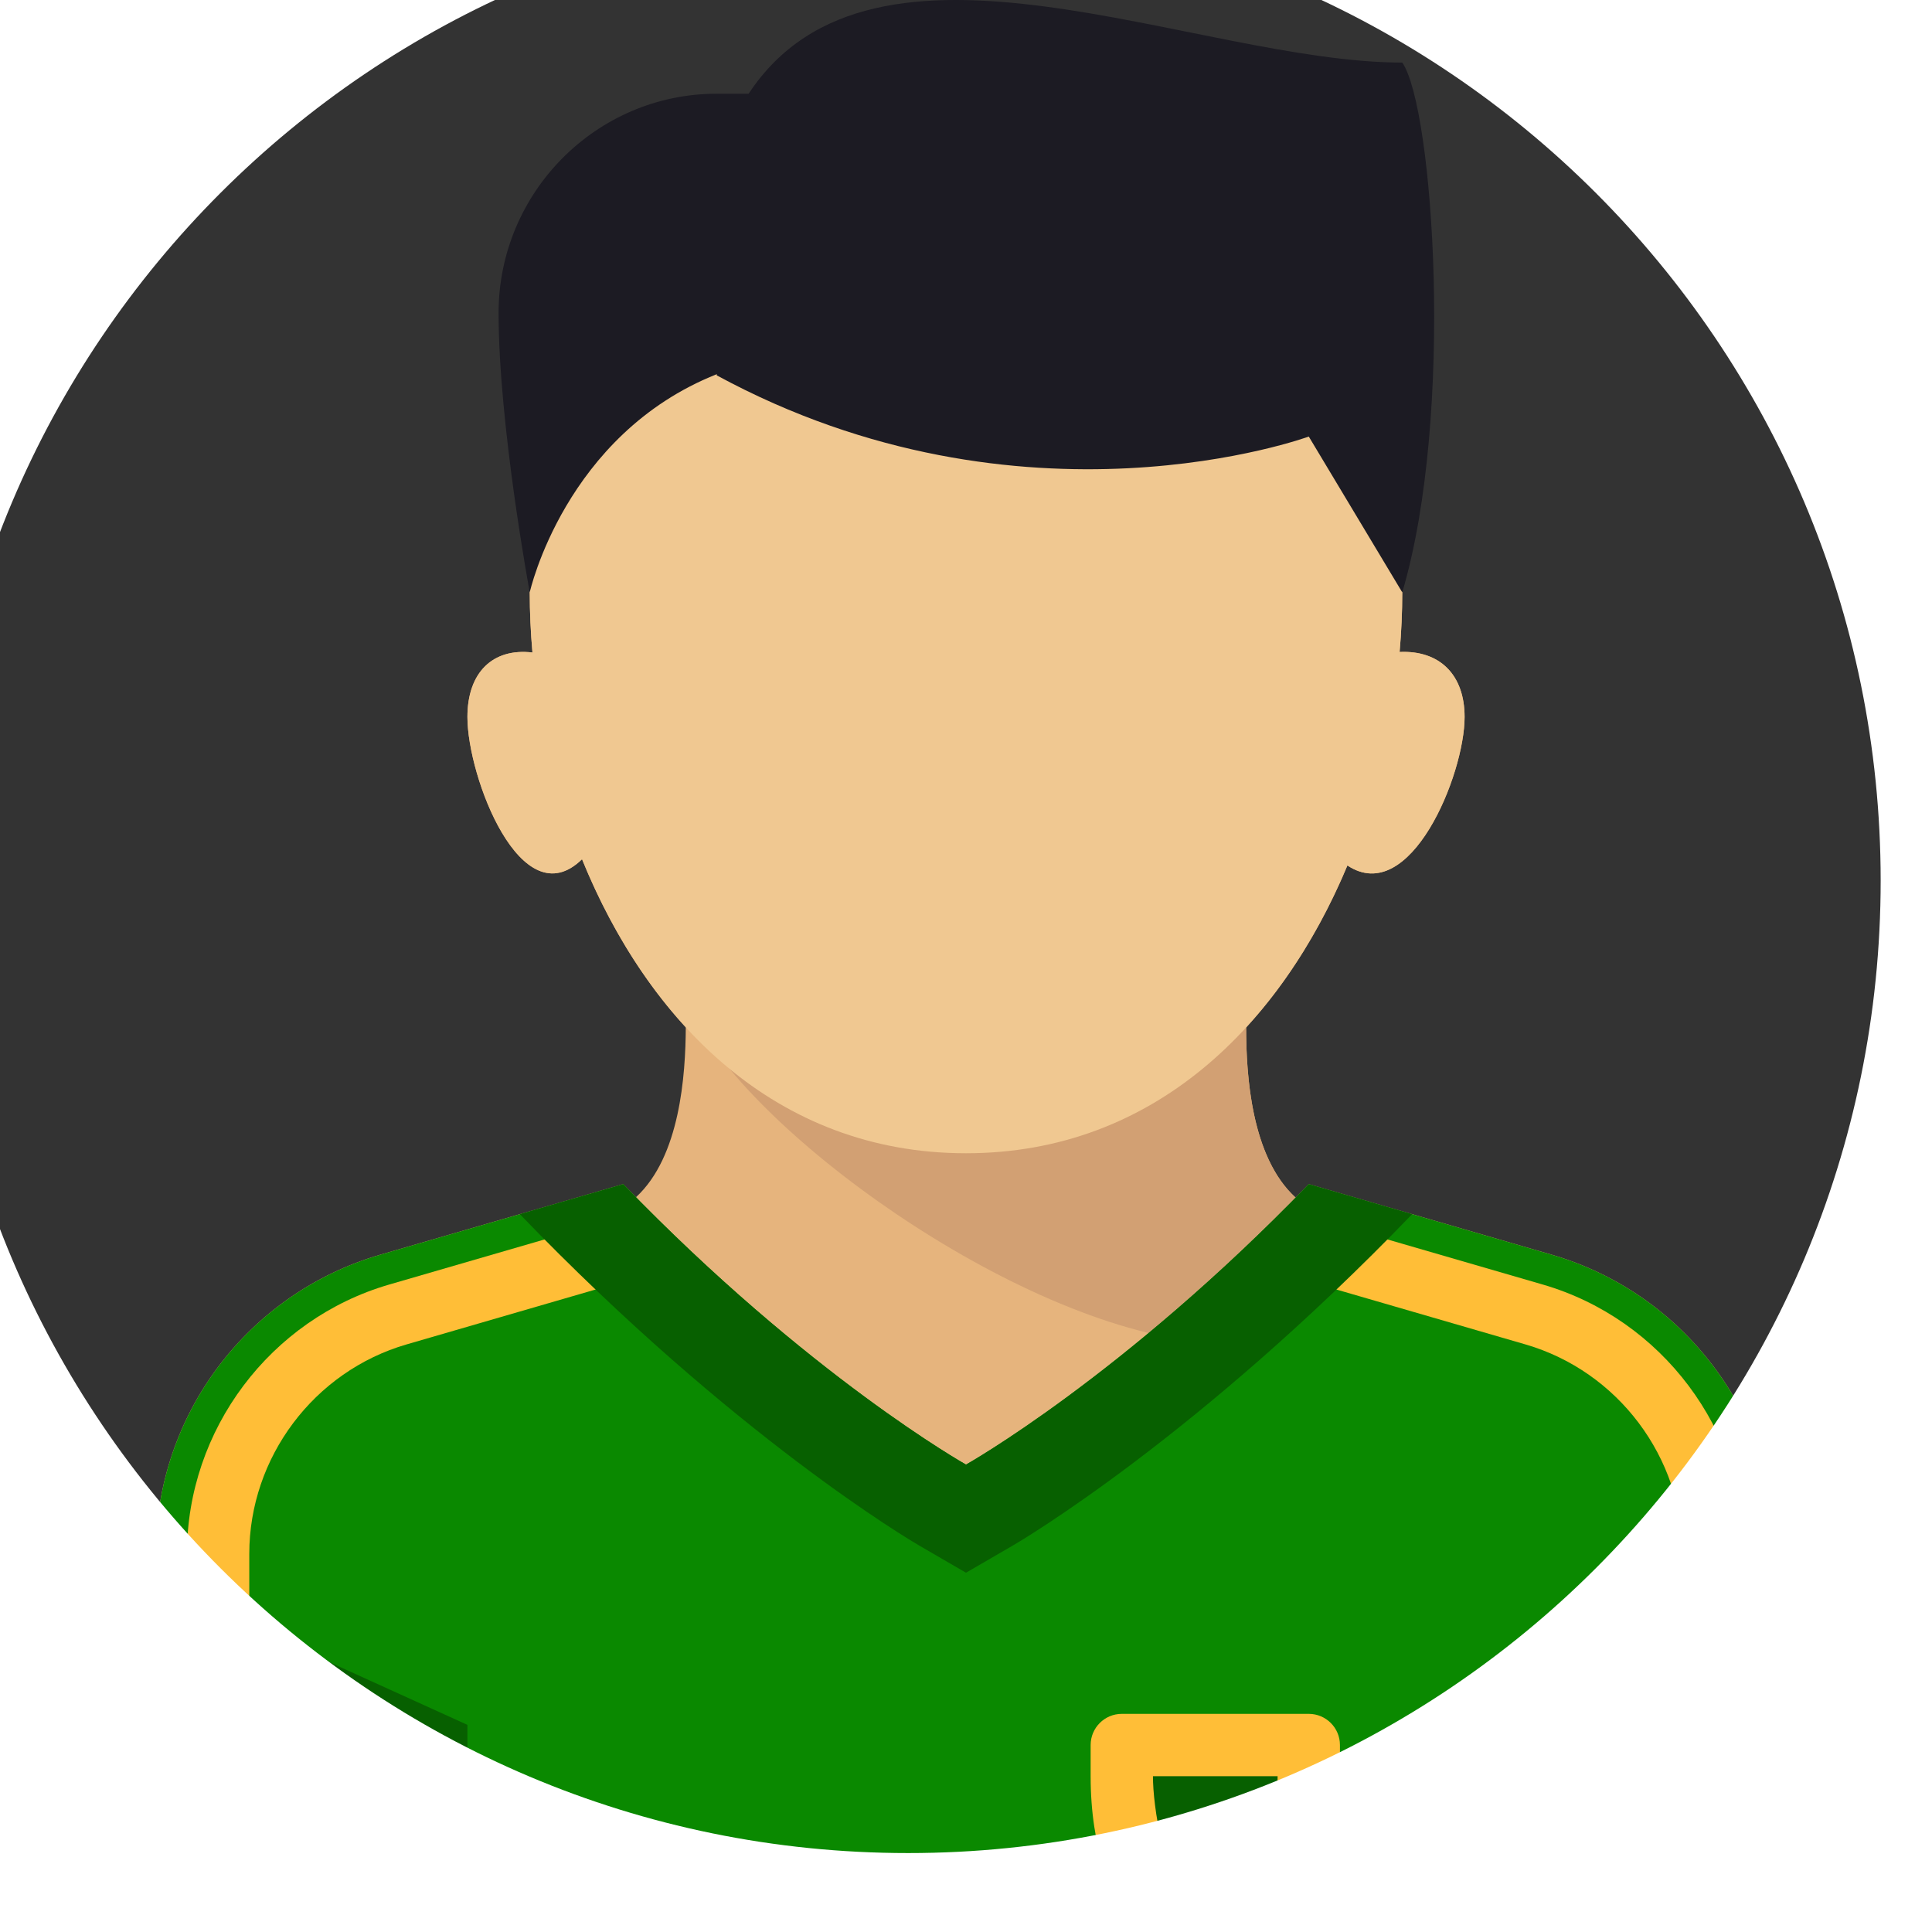 <svg width="140" height="140" viewBox="0 0 140 140" fill="none" xmlns="http://www.w3.org/2000/svg">
<rect x="0" y="0" width="140" height="140" fill="#333333" stroke="none"/>
<g clip-path="url(#clip0)">
<path d="M128.743 114.712L128.71 114.727V112.6C128.71 102.554 122.074 93.716 112.426 90.915L94.839 85.808C94.52 86.138 94.203 86.462 93.887 86.784C90.665 83.856 90.304 77.915 90.299 74.453C93.375 71.106 95.82 67.063 97.638 62.714C102.19 65.743 106.13 56.145 106.13 51.956C106.13 48.877 104.31 47.111 101.421 47.244C101.549 45.785 101.613 44.341 101.613 42.924C101.613 24.841 87.46 20.341 70 20.341C52.541 20.341 38.387 24.841 38.387 42.924C38.387 44.353 38.453 45.81 38.583 47.282C35.707 46.944 33.871 48.726 33.871 51.956C33.871 56.321 37.789 66.553 42.176 62.262C44.011 66.779 46.517 70.981 49.695 74.442C49.676 77.89 49.286 83.814 46.084 86.755C45.778 86.443 45.47 86.128 45.161 85.808L27.575 90.915C17.927 93.716 11.29 102.554 11.29 112.6V114.727L11.258 114.712C10.216 114.238 9.032 115 9.032 116.145V119.159C9.032 120.367 9.738 121.463 10.838 121.964L13.548 123.195V133.226C13.548 136.967 16.581 140 20.323 140H119.678C123.42 140 126.453 136.967 126.453 133.226V123.195L129.163 121.964C130.262 121.464 130.969 120.367 130.969 119.159V116.145C130.968 115 129.785 114.238 128.743 114.712Z" fill="#E6B47D"/>
<path d="M85.807 97.099L94.746 87.447C89.696 84.195 90.323 74.518 90.323 72.26H49.677C52.594 80.644 71.882 95.029 85.807 97.099Z" fill="#D2A073"/>
<path d="M101.421 47.244C101.55 45.785 101.614 44.341 101.614 42.924C101.614 24.841 87.46 20.341 70 20.341C52.541 20.341 38.387 24.841 38.387 42.924C38.387 44.353 38.453 45.81 38.583 47.282C35.707 46.944 33.871 48.726 33.871 51.956C33.871 56.321 37.789 66.553 42.176 62.262C46.928 73.962 56.167 83.569 70 83.569C83.656 83.569 92.834 74.208 97.639 62.714C102.19 65.743 106.13 56.145 106.13 51.956C106.129 48.877 104.31 47.111 101.421 47.244Z" fill="#F0C891"/>
<path d="M94.839 85.808C81.386 99.736 70 106.131 70 106.131C70 106.131 58.614 99.736 45.161 85.808L27.574 90.915C17.927 93.716 11.29 102.554 11.29 112.6V118.448L33.871 128.712V140H106.13V128.712L128.71 118.448V112.6C128.71 102.554 122.074 93.716 112.426 90.915L94.839 85.808Z" fill="#0A8900"/>
<path d="M126.452 119.68H121.936V112.6C121.936 105.612 117.249 99.369 110.538 97.421L95.539 93.066L96.798 88.728L111.797 93.083C120.425 95.59 126.452 103.615 126.452 112.6V119.68ZM18.064 119.68H13.548V112.6C13.548 103.615 19.575 95.589 28.204 93.083L43.202 88.728L44.462 93.065L29.463 97.421C22.752 99.369 18.064 105.612 18.064 112.6V119.68Z" fill="#FFBE37"/>
<path d="M10.838 121.963L33.871 132.433V124.991L11.257 114.712C10.215 114.238 9.032 115 9.032 116.145V119.158C9.032 120.366 9.738 121.463 10.838 121.963Z" fill="#076000"/>
<path d="M129.162 121.963L106.129 132.433V124.991L128.743 114.712C129.785 114.238 130.968 115 130.968 116.145V119.158C130.968 120.366 130.262 121.463 129.162 121.963Z" fill="#076000"/>
<path d="M94.839 85.808C81.386 99.736 70 106.131 70 106.131C70 106.131 58.614 99.736 45.161 85.808L37.671 87.983C53.189 104.095 66.037 111.663 66.597 111.989L70 113.965L73.403 111.989C73.963 111.663 86.811 104.095 102.329 87.983L94.839 85.808Z" fill="#076000"/>
<path d="M94.839 124.193H81.29C80.043 124.193 79.032 125.204 79.032 126.451V128.709C79.032 134.003 80.539 137.587 82.317 140H93.812C95.591 137.587 97.097 134.003 97.097 128.709V126.451C97.097 125.204 96.086 124.193 94.839 124.193Z" fill="#FFBE37"/>
<path d="M89.504 140C91.855 135.747 92.581 130.93 92.581 128.709H88.064H83.548C83.548 130.93 84.274 135.747 86.626 140H89.504Z" fill="#076000"/>
<path d="M101.613 4.534C86.683 4.534 63.366 -7.038 54.249 6.792C53.641 6.792 53.038 6.792 51.935 6.792C43.206 6.792 36.129 13.949 36.129 22.679C36.129 30.784 38.387 42.924 38.387 42.924C38.387 42.924 40.927 31.492 51.935 27.117C51.939 27.116 51.942 27.115 51.945 27.113L51.935 27.198C74.14 39.241 94.839 31.634 94.839 31.634L101.613 42.924C105.424 30.081 103.871 7.78 101.613 4.534Z" fill="#1C1B23"/>
<path fill-rule="evenodd" clip-rule="evenodd" d="M146 -18H-16V144H146V-18ZM65.81 134.28C104.729 134.28 136.28 102.729 136.28 63.81C136.28 24.89 104.729 -6.66 65.81 -6.66C26.89 -6.66 -4.66 24.89 -4.66 63.81C-4.66 102.729 26.89 134.28 65.81 134.28Z" fill="white"/>
</g>
<defs>
<clipPath id="clip0">
<rect width="140" height="140" fill="white"/>
</clipPath>
</defs>
</svg>
